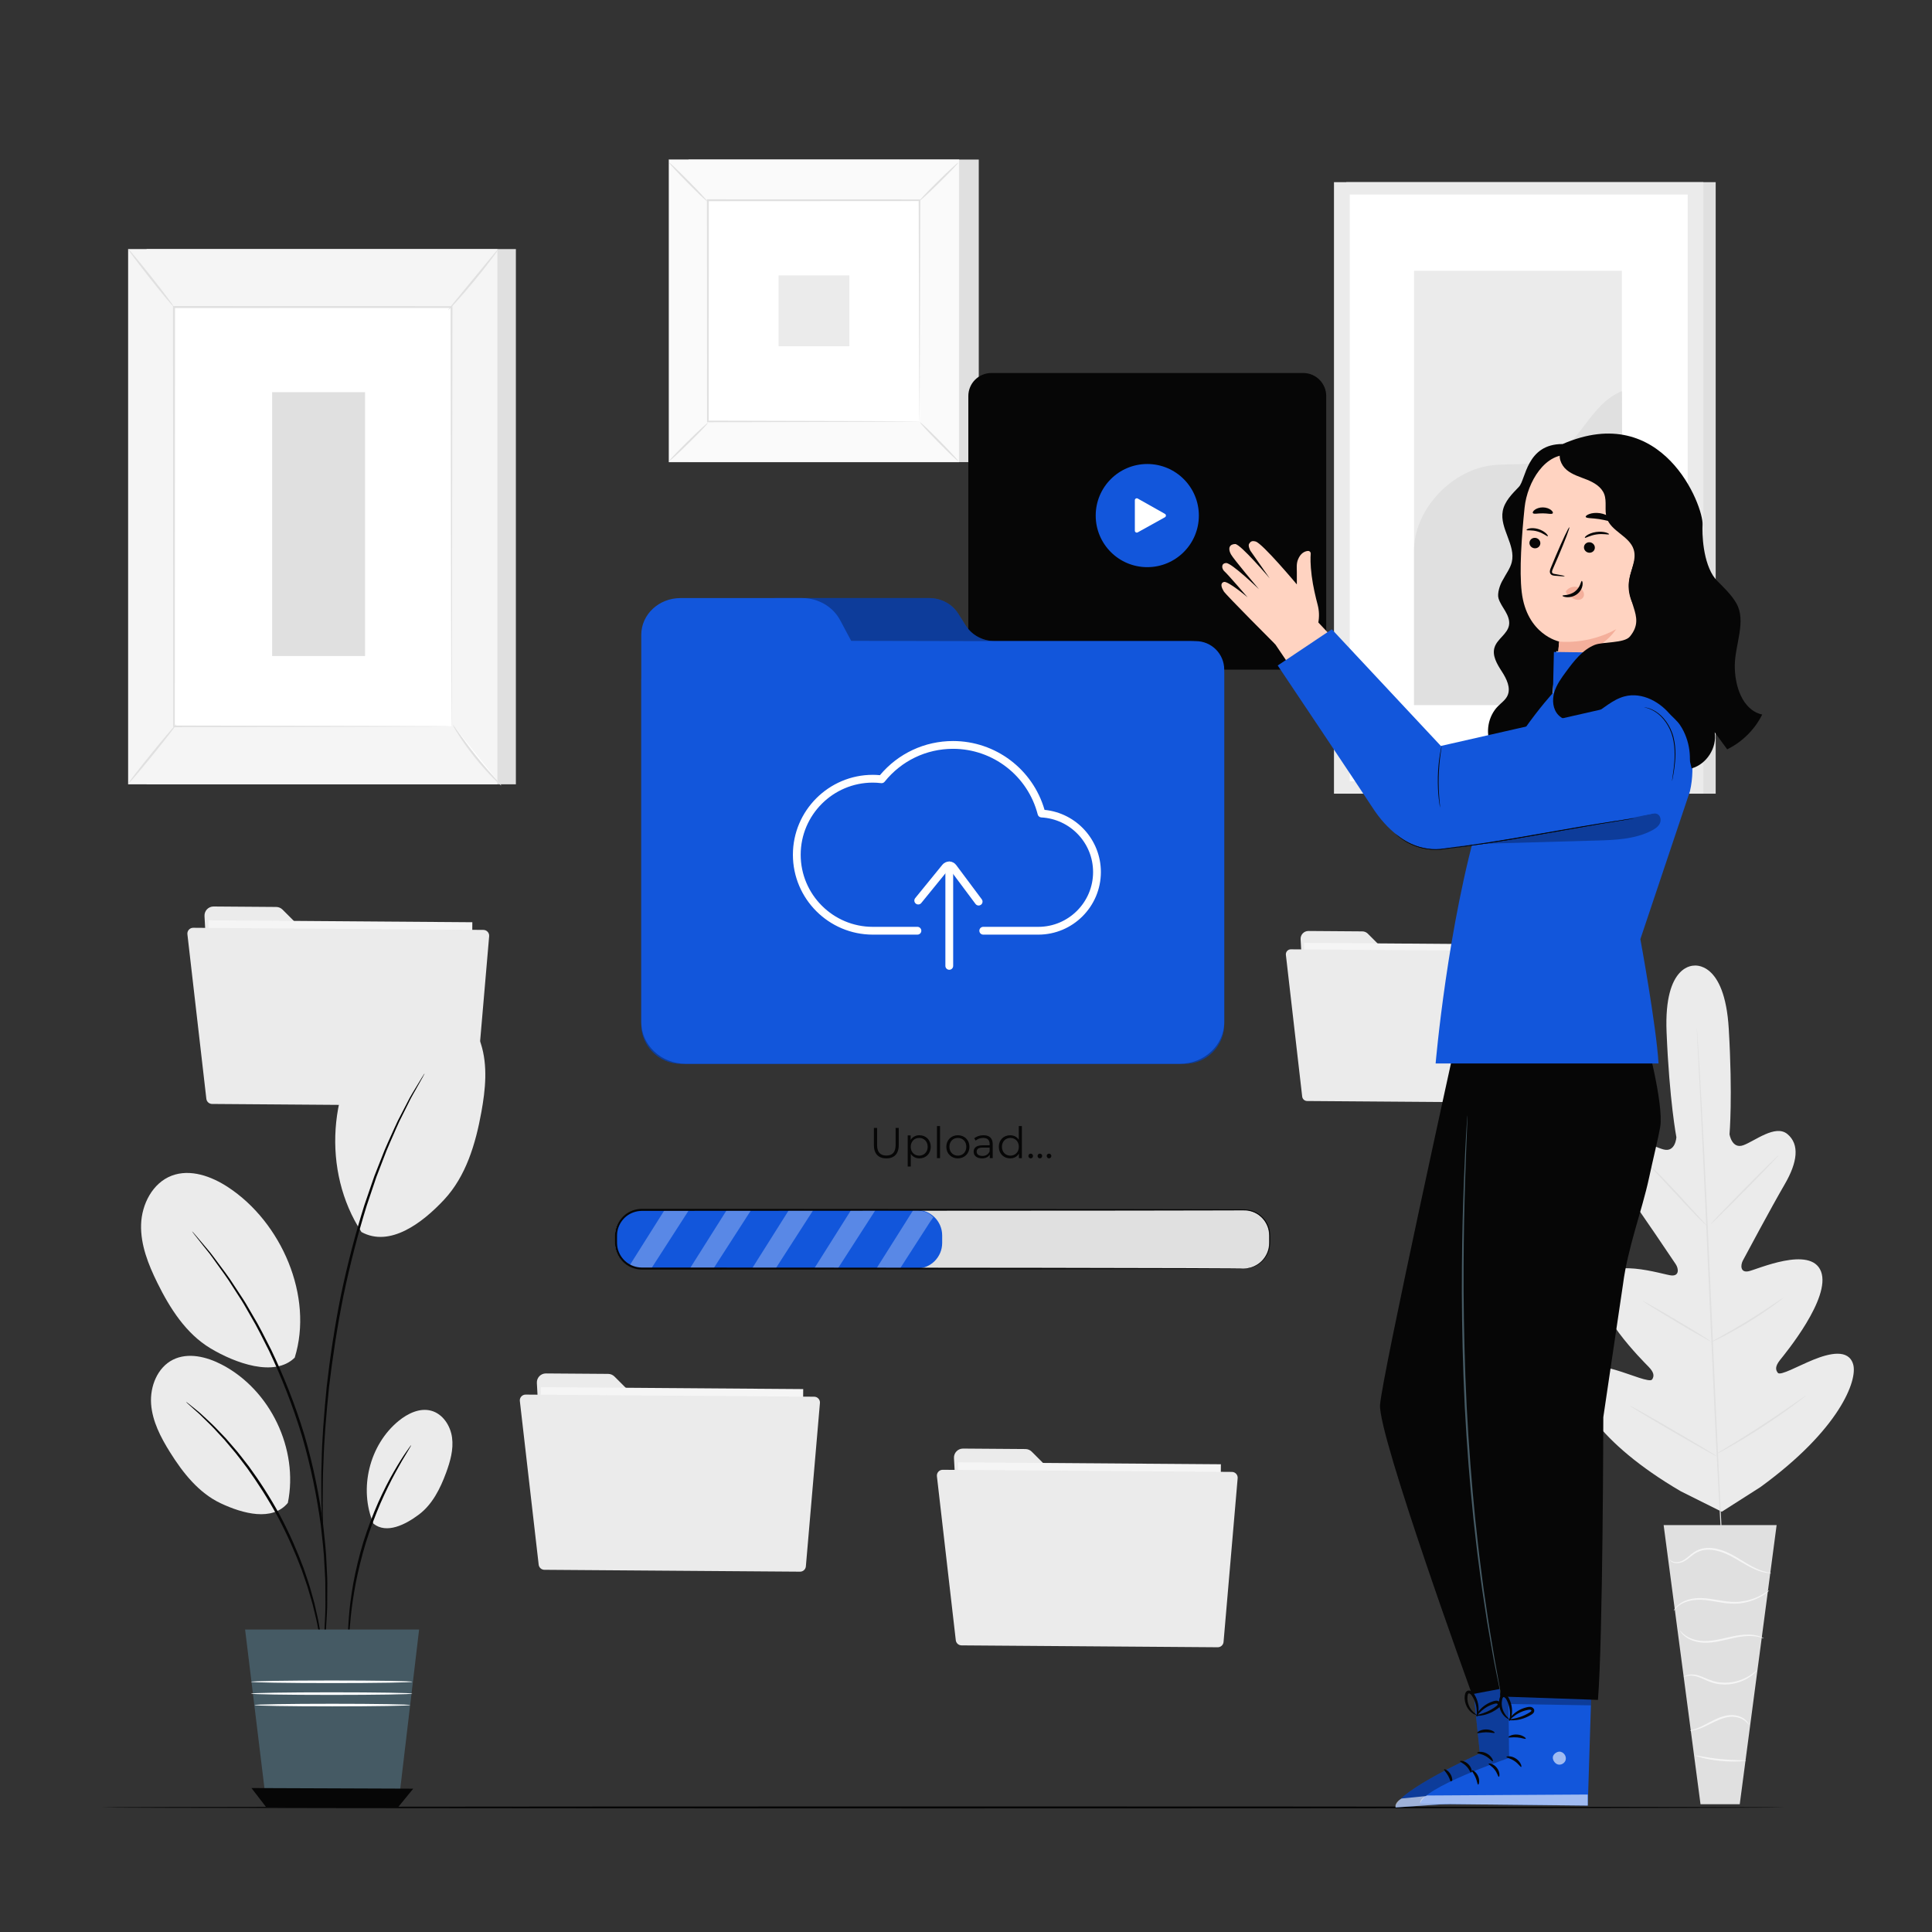 <svg width="220" height="220" viewBox="0 0 220 220" fill="none" xmlns="http://www.w3.org/2000/svg">
<rect x="0" y="0" width="220" height="220" fill="#333333" stroke="none"/>
<path d="M23.287 104.312L24.117 119.59C24.147 120.134 24.595 120.561 25.14 120.565L52.632 120.766C53.201 120.771 53.666 120.312 53.67 119.743L53.758 107.85C53.761 107.278 53.3 106.812 52.727 106.811L35.819 106.796C35.546 106.796 35.284 106.688 35.091 106.495L32.174 103.579C31.982 103.387 31.723 103.279 31.452 103.277L24.324 103.224C23.73 103.22 23.255 103.718 23.287 104.312Z" fill="#EBEBEB"/>
<path d="M53.785 105.016L23.746 104.796L23.615 122.746L53.654 122.965L53.785 105.016Z" fill="#F5F5F5"/>
<path d="M21.34 106.387L23.497 125.122C23.535 125.455 23.816 125.707 24.151 125.709L53.424 125.924C53.771 125.926 54.061 125.662 54.09 125.317L55.701 106.61C55.734 106.225 55.432 105.893 55.045 105.89L22.004 105.648C21.606 105.645 21.295 105.991 21.34 106.387Z" fill="#EBEBEB"/>
<path d="M148.103 106.95L148.818 120.105C148.843 120.573 149.229 120.941 149.698 120.945L173.37 121.118C173.861 121.121 174.261 120.727 174.265 120.236L174.34 109.996C174.343 109.503 173.945 109.102 173.452 109.102L158.893 109.089C158.658 109.088 158.433 108.995 158.266 108.829L155.754 106.318C155.589 106.153 155.366 106.06 155.133 106.058L148.996 106.013C148.484 106.009 148.075 106.438 148.103 106.95Z" fill="#EBEBEB"/>
<path d="M174.365 107.553L148.5 107.364L148.387 122.82L174.253 123.008L174.365 107.553Z" fill="#F5F5F5"/>
<path d="M146.426 108.736L148.282 124.868C148.315 125.155 148.557 125.372 148.846 125.374L174.052 125.559C174.35 125.561 174.6 125.334 174.626 125.037L176.013 108.929C176.042 108.597 175.781 108.311 175.448 108.309L146.998 108.1C146.654 108.097 146.387 108.396 146.426 108.736Z" fill="#EBEBEB"/>
<path d="M195.368 20.743H153.301V90.377H195.368V20.743Z" fill="#E0E0E0"/>
<path d="M193.97 20.743H151.902V90.377H193.97V20.743Z" fill="#EBEBEB"/>
<path d="M192.18 22.156H153.695V88.965H192.18V22.156Z" fill="white"/>
<path d="M184.684 30.837H161.02V80.284H184.684V30.837Z" fill="#EBEBEB"/>
<path d="M161.02 62.786C160.966 58.167 165.118 53.658 169.692 53.013C171.874 52.706 174.191 53.139 176.229 52.303C179.867 50.811 181.024 45.978 184.685 44.544L184.853 80.284H161.021V62.786H161.02Z" fill="#E0E0E0"/>
<path d="M192.938 109.957C192.938 109.957 189.454 109.706 189.775 117.522C190.095 125.339 190.893 129.502 190.893 129.502C190.893 129.502 190.79 131.235 189.448 130.895C188.106 130.555 185.581 128.868 184.334 130.129C183.041 131.437 183.501 133.442 185.216 135.804C186.932 138.167 190.5 143.48 190.821 143.962C191.137 144.435 191.263 145.321 190.312 145.236C189.36 145.151 182.938 142.974 182.087 146.083C181.237 149.192 187.098 154.988 187.726 155.634C188.354 156.28 188.388 156.688 188.134 157.078C187.878 157.469 185.789 156.534 183.937 155.99C182.085 155.446 179.842 155.139 179.502 156.974C179.161 158.809 181.743 164.179 191.409 169.823L196.06 172.145L200.461 169.337C209.515 162.755 211.546 157.154 211.024 155.362C210.502 153.57 208.301 154.1 206.513 154.826C204.725 155.553 202.739 156.692 202.446 156.329C202.154 155.966 202.147 155.557 202.707 154.851C203.268 154.146 208.52 147.793 207.362 144.784C206.205 141.776 200.033 144.584 199.095 144.764C198.156 144.944 198.194 144.049 198.46 143.547C198.731 143.036 201.75 137.392 203.221 134.87C204.691 132.348 204.948 130.307 203.53 129.135C202.163 128.005 199.82 129.936 198.518 130.409C197.217 130.881 196.942 129.168 196.942 129.168C196.942 129.168 197.319 124.946 196.856 117.137C196.393 109.327 192.868 109.958 192.868 109.958" fill="#EBEBEB"/>
<path d="M193.212 116.958C193.212 116.958 193.221 117.013 193.231 117.121C193.24 117.236 193.252 117.396 193.268 117.6C193.297 118.031 193.339 118.651 193.393 119.446C193.5 121.049 193.637 123.37 193.795 126.238C194.114 131.974 194.487 139.902 194.869 148.659C195.252 157.419 195.605 165.347 195.892 171.085C196.037 173.948 196.155 176.267 196.237 177.879C196.277 178.675 196.307 179.296 196.329 179.727C196.337 179.932 196.343 180.091 196.348 180.207C196.352 180.315 196.349 180.371 196.349 180.371C196.349 180.371 196.34 180.316 196.33 180.208C196.321 180.092 196.309 179.933 196.293 179.728C196.264 179.298 196.222 178.678 196.168 177.883C196.061 176.28 195.925 173.96 195.766 171.092C195.447 165.355 195.075 157.427 194.692 148.667C194.31 139.91 193.957 131.982 193.67 126.245C193.525 123.382 193.407 121.063 193.325 119.451C193.285 118.655 193.254 118.034 193.233 117.603C193.224 117.398 193.218 117.238 193.213 117.122C193.209 117.013 193.212 116.958 193.212 116.958Z" fill="#E0E0E0"/>
<path d="M187.77 132.63C187.779 132.622 187.881 132.708 188.06 132.871C188.239 133.034 188.49 133.277 188.798 133.58C189.411 134.188 190.237 135.05 191.13 136.018C192.003 136.974 192.793 137.838 193.404 138.507C193.675 138.801 193.906 139.051 194.096 139.257C194.26 139.434 194.347 139.536 194.338 139.545C194.33 139.554 194.227 139.469 194.047 139.307C193.869 139.143 193.617 138.9 193.313 138.594C192.705 137.98 191.891 137.107 190.998 136.139C190.118 135.19 189.322 134.332 188.707 133.668C188.434 133.375 188.201 133.125 188.01 132.92C187.848 132.742 187.761 132.639 187.77 132.63Z" fill="#E0E0E0"/>
<path d="M194.801 139.392C194.766 139.357 196.467 137.576 198.599 135.414C200.733 133.252 202.49 131.527 202.525 131.561C202.559 131.595 200.859 133.376 198.726 135.539C196.594 137.701 194.836 139.426 194.801 139.392Z" fill="#E0E0E0"/>
<path d="M194.781 152.868C194.776 152.857 194.891 152.784 195.106 152.661C195.354 152.522 195.658 152.352 196.015 152.151C196.783 151.72 197.841 151.121 198.984 150.417C200.13 149.717 201.145 149.047 201.876 148.558C202.217 148.33 202.507 148.137 202.744 147.979C202.95 147.843 203.068 147.773 203.075 147.783C203.082 147.793 202.978 147.882 202.785 148.035C202.591 148.187 202.306 148.403 201.948 148.661C201.234 149.178 200.226 149.867 199.077 150.569C197.93 151.275 196.859 151.858 196.075 152.262C195.682 152.462 195.362 152.62 195.137 152.723C194.913 152.827 194.787 152.879 194.781 152.868Z" fill="#E0E0E0"/>
<path d="M187.078 148.152C187.085 148.141 187.199 148.195 187.4 148.303C187.601 148.41 187.889 148.57 188.243 148.771C188.951 149.173 189.923 149.74 190.99 150.375C192.058 151.009 193.02 151.593 193.711 152.023C194.057 152.238 194.335 152.415 194.525 152.54C194.715 152.666 194.818 152.74 194.811 152.751C194.805 152.761 194.691 152.707 194.49 152.6C194.289 152.492 194.001 152.332 193.647 152.131C192.939 151.729 191.967 151.162 190.899 150.527C189.831 149.892 188.87 149.309 188.178 148.879C187.833 148.664 187.555 148.487 187.364 148.362C187.174 148.237 187.072 148.162 187.078 148.152Z" fill="#E0E0E0"/>
<path d="M185.547 160.047C185.553 160.036 185.698 160.107 185.956 160.245C186.243 160.403 186.606 160.603 187.039 160.842C187.949 161.353 189.2 162.069 190.576 162.87C191.952 163.671 193.193 164.405 194.087 164.943C194.509 165.202 194.862 165.418 195.141 165.589C195.388 165.745 195.521 165.836 195.515 165.847C195.509 165.858 195.363 165.787 195.106 165.649C194.819 165.491 194.456 165.291 194.023 165.052C193.113 164.541 191.862 163.825 190.486 163.024C189.11 162.223 187.869 161.49 186.975 160.951C186.553 160.693 186.2 160.476 185.921 160.305C185.675 160.149 185.541 160.057 185.547 160.047Z" fill="#E0E0E0"/>
<path d="M195.317 165.64C195.31 165.63 195.455 165.534 195.721 165.369C196.017 165.189 196.396 164.958 196.851 164.681C197.805 164.1 199.12 163.293 200.547 162.362C201.976 161.432 203.248 160.558 204.165 159.92C204.602 159.615 204.967 159.362 205.251 159.164C205.509 158.988 205.655 158.894 205.662 158.904C205.67 158.914 205.538 159.026 205.292 159.22C205.047 159.415 204.688 159.69 204.238 160.022C203.339 160.688 202.076 161.58 200.644 162.511C199.215 163.444 197.886 164.235 196.915 164.79C196.428 165.066 196.032 165.285 195.755 165.43C195.479 165.576 195.323 165.651 195.317 165.64Z" fill="#E0E0E0"/>
<path d="M202.307 173.667H189.441L193.641 205.453H198.108L202.307 173.667Z" fill="#E0E0E0"/>
<path d="M190.11 177.574C190.105 177.577 190.124 177.618 190.179 177.687C190.233 177.754 190.335 177.842 190.489 177.909C190.794 178.042 191.33 178.052 191.848 177.742C192.367 177.456 192.82 176.892 193.516 176.644C194.207 176.38 195.062 176.427 195.882 176.691C196.711 176.947 197.432 177.367 198.085 177.758C198.739 178.148 199.339 178.495 199.877 178.72C200.411 178.953 200.876 179.06 201.198 179.102C201.36 179.123 201.485 179.129 201.571 179.127C201.657 179.127 201.701 179.123 201.702 179.116C201.709 179.074 200.974 179.08 199.937 178.584C199.418 178.346 198.834 177.991 198.185 177.593C197.539 177.194 196.801 176.755 195.945 176.49C195.098 176.218 194.188 176.169 193.448 176.463C193.077 176.604 192.767 176.825 192.508 177.044C192.245 177.262 192.01 177.466 191.771 177.615C191.301 177.919 190.806 177.932 190.518 177.832C190.221 177.729 190.126 177.556 190.11 177.574Z" fill="#F5F5F5"/>
<path d="M190.579 183.428C190.597 183.438 190.681 183.297 190.883 183.087C191.087 182.883 191.423 182.616 191.91 182.435C192.393 182.25 193.013 182.14 193.699 182.166C194.388 182.19 195.139 182.341 195.938 182.471C196.735 182.605 197.525 182.665 198.23 182.566C198.935 182.475 199.548 182.272 200.034 182.051C200.521 181.829 200.882 181.586 201.118 181.406C201.356 181.226 201.469 181.105 201.462 181.097C201.438 181.062 200.941 181.507 199.974 181.915C199.492 182.114 198.892 182.297 198.207 182.374C197.522 182.459 196.763 182.396 195.971 182.264C195.179 182.135 194.416 181.986 193.705 181.973C192.993 181.957 192.351 182.086 191.854 182.298C191.353 182.504 191.014 182.804 190.822 183.032C190.729 183.151 190.662 183.246 190.627 183.317C190.59 183.386 190.573 183.424 190.579 183.428Z" fill="#F5F5F5"/>
<path d="M200.852 186.562C200.856 186.552 200.737 186.472 200.497 186.378C200.258 186.284 199.892 186.186 199.431 186.149C198.97 186.113 198.418 186.142 197.819 186.242C197.218 186.339 196.576 186.505 195.9 186.648C195.225 186.79 194.574 186.886 193.984 186.865C193.394 186.844 192.87 186.715 192.463 186.536C191.635 186.172 191.34 185.643 191.309 185.677C191.301 185.682 191.36 185.814 191.527 186.013C191.693 186.211 191.982 186.464 192.4 186.67C192.818 186.876 193.362 187.026 193.976 187.058C194.591 187.091 195.26 186.998 195.943 186.854C196.626 186.709 197.265 186.538 197.852 186.433C198.438 186.325 198.974 186.281 199.422 186.298C200.325 186.328 200.838 186.601 200.852 186.562Z" fill="#F5F5F5"/>
<path d="M191.715 190.97C191.721 191.004 192.174 190.684 192.964 190.844C193.351 190.914 193.784 191.111 194.271 191.331C194.756 191.558 195.34 191.751 195.967 191.799C197.231 191.921 198.356 191.512 199.045 191.086C199.398 190.876 199.644 190.651 199.811 190.497C199.968 190.33 200.048 190.234 200.038 190.224C200.01 190.194 199.672 190.574 198.971 190.957C198.282 191.339 197.197 191.707 195.986 191.59C194.768 191.521 193.833 190.794 192.989 190.698C192.577 190.637 192.233 190.696 192.018 190.782C191.801 190.867 191.709 190.963 191.715 190.97Z" fill="#F5F5F5"/>
<path d="M192.434 197.071C192.434 197.096 192.865 197.093 193.506 196.858C194.153 196.642 194.954 196.147 195.889 195.775C196.358 195.597 196.828 195.487 197.256 195.489C197.684 195.491 198.066 195.595 198.355 195.74C198.946 196.034 199.117 196.452 199.149 196.425C199.159 196.422 199.133 196.316 199.027 196.154C198.924 195.993 198.727 195.782 198.425 195.609C198.124 195.437 197.718 195.309 197.258 195.296C196.797 195.282 196.299 195.394 195.814 195.579C194.845 195.966 194.07 196.476 193.452 196.721C192.842 196.983 192.429 197.038 192.434 197.071Z" fill="#F5F5F5"/>
<path d="M193.063 199.91C193.056 199.936 193.364 200.047 193.877 200.174C194.39 200.302 195.109 200.438 195.913 200.517C196.717 200.596 197.45 200.602 197.978 200.577C198.506 200.553 198.83 200.504 198.828 200.477C198.825 200.413 197.525 200.469 195.934 200.308C194.343 200.156 193.078 199.849 193.063 199.91Z" fill="#F5F5F5"/>
<path d="M58.744 28.362H16.695V89.311H58.744V28.362Z" fill="#E0E0E0"/>
<path d="M56.639 28.362H14.59V89.311H56.639V28.362Z" fill="#F5F5F5"/>
<path d="M51.413 34.963H19.812V82.71H51.413V34.963Z" fill="white"/>
<path d="M51.414 82.71C51.414 82.71 51.41 82.629 51.408 82.476C51.407 82.319 51.404 82.093 51.402 81.799C51.399 81.199 51.395 80.32 51.389 79.18C51.382 76.891 51.373 73.557 51.361 69.345C51.348 60.925 51.33 49.003 51.309 34.964L51.414 35.068C41.76 35.071 31.061 35.074 19.817 35.077H19.813L19.928 34.963C19.919 52.975 19.911 69.582 19.904 82.709L19.813 82.618C29.437 82.638 37.325 82.655 42.814 82.666C45.56 82.676 47.704 82.684 49.169 82.689C49.896 82.694 50.454 82.697 50.837 82.7C51.215 82.703 51.414 82.71 51.414 82.71C51.414 82.71 51.228 82.716 50.856 82.719C50.478 82.722 49.926 82.725 49.206 82.729C47.746 82.735 45.608 82.743 42.871 82.753C37.369 82.764 29.461 82.781 19.814 82.801H19.723V82.709C19.716 69.582 19.708 52.975 19.699 34.963V34.849H19.814H19.818C31.062 34.852 41.76 34.855 51.414 34.858H51.52V34.963C51.498 49.031 51.48 60.977 51.468 69.413C51.456 73.615 51.447 76.942 51.44 79.224C51.435 80.356 51.43 81.227 51.427 81.822C51.425 82.112 51.422 82.333 51.421 82.487C51.418 82.637 51.414 82.71 51.414 82.71Z" fill="#E0E0E0"/>
<path d="M56.755 28.362C56.779 28.381 56.494 28.798 56.005 29.451C55.517 30.104 54.824 30.993 54.032 31.954C53.241 32.915 52.502 33.765 51.954 34.37C51.407 34.974 51.052 35.334 51.029 35.314C51.005 35.293 51.316 34.896 51.831 34.264C52.395 33.58 53.089 32.739 53.856 31.808C54.622 30.877 55.315 30.035 55.878 29.351C56.399 28.724 56.73 28.343 56.755 28.362Z" fill="#E0E0E0"/>
<path d="M51.574 82.556C53.144 85.052 54.996 87.369 57.086 89.449Z" fill="white"/>
<path d="M57.088 89.449C57.067 89.47 56.692 89.145 56.127 88.575C55.562 88.006 54.813 87.186 54.048 86.23C53.283 85.273 52.648 84.362 52.218 83.686C51.786 83.009 51.551 82.572 51.576 82.556C51.605 82.538 51.888 82.945 52.351 83.595C52.815 84.246 53.466 85.135 54.227 86.087C54.987 87.038 55.712 87.869 56.245 88.464C56.777 89.06 57.112 89.425 57.088 89.449Z" fill="#E0E0E0"/>
<path d="M14.582 89.263C16.418 86.998 18.254 84.732 20.09 82.467Z" fill="white"/>
<path d="M20.091 82.467C20.14 82.507 18.947 84.06 17.426 85.936C15.905 87.814 14.632 89.302 14.584 89.263C14.535 89.223 15.727 87.67 17.249 85.793C18.769 83.916 20.042 82.427 20.091 82.467Z" fill="#E0E0E0"/>
<path d="M14.591 28.362C14.641 28.323 15.838 29.754 17.265 31.558C18.692 33.362 19.808 34.856 19.759 34.896C19.709 34.935 18.512 33.504 17.085 31.7C15.658 29.896 14.542 28.401 14.591 28.362Z" fill="#E0E0E0"/>
<path d="M41.569 44.658H30.988V74.701H41.569V44.658Z" fill="#E0E0E0"/>
<path d="M111.453 18.169H78.402V52.621H111.453V18.169Z" fill="#E0E0E0"/>
<path d="M109.214 18.169H76.164V52.621H109.214V18.169Z" fill="#FAFAFA"/>
<path d="M109.223 52.632H76.152V18.159H109.223V52.632ZM76.173 52.611H109.203V18.179H76.173V52.611Z" fill="#E0E0E0"/>
<path d="M104.77 22.801H80.606V47.99H104.77V22.801Z" fill="white"/>
<path d="M80.606 48.157C80.625 48.18 80.395 48.443 80.01 48.851C79.624 49.258 79.082 49.809 78.474 50.408C77.865 51.007 77.307 51.541 76.895 51.919C76.483 52.297 76.217 52.522 76.197 52.501C76.176 52.479 76.404 52.217 76.79 51.81C77.176 51.403 77.719 50.851 78.329 50.25C78.939 49.649 79.499 49.115 79.911 48.736C80.323 48.358 80.587 48.135 80.606 48.157Z" fill="#E0E0E0"/>
<path d="M104.771 48.096C104.794 48.077 105.057 48.306 105.465 48.692C105.872 49.078 106.423 49.62 107.022 50.228C107.621 50.836 108.154 51.395 108.533 51.807C108.911 52.219 109.135 52.484 109.114 52.505C109.093 52.526 108.831 52.298 108.424 51.912C108.017 51.526 107.464 50.982 106.864 50.372C106.264 49.763 105.729 49.203 105.35 48.791C104.971 48.379 104.749 48.115 104.771 48.096Z" fill="#E0E0E0"/>
<path d="M104.704 22.868C104.685 22.846 104.915 22.582 105.3 22.175C105.686 21.767 106.228 21.216 106.836 20.617C107.445 20.018 108.003 19.485 108.415 19.106C108.827 18.727 109.093 18.503 109.113 18.524C109.134 18.545 108.906 18.807 108.52 19.215C108.134 19.622 107.591 20.174 106.981 20.775C106.371 21.375 105.811 21.91 105.399 22.288C104.988 22.668 104.723 22.89 104.704 22.868Z" fill="#E0E0E0"/>
<path d="M80.54 22.93C80.517 22.949 80.254 22.719 79.847 22.333C79.439 21.948 78.888 21.405 78.289 20.797C77.691 20.189 77.157 19.631 76.778 19.219C76.4 18.806 76.176 18.541 76.197 18.52C76.218 18.499 76.48 18.728 76.887 19.113C77.294 19.499 77.847 20.043 78.447 20.653C79.048 21.263 79.582 21.823 79.961 22.235C80.34 22.647 80.562 22.911 80.54 22.93Z" fill="#E0E0E0"/>
<path d="M104.705 47.99C104.704 47.988 104.702 47.947 104.7 47.868C104.699 47.782 104.697 47.666 104.695 47.516C104.692 47.2 104.689 46.746 104.684 46.157C104.678 44.963 104.67 43.227 104.66 41.023C104.648 36.611 104.632 30.326 104.612 22.801L104.705 22.894C97.671 22.898 89.41 22.903 80.61 22.908H80.607L80.714 22.801C80.709 32.046 80.704 40.696 80.699 47.99L80.607 47.898C87.829 47.918 93.841 47.934 98.056 47.945C100.162 47.955 101.819 47.964 102.957 47.969C103.519 47.974 103.952 47.977 104.254 47.979C104.396 47.982 104.507 47.983 104.589 47.985C104.664 47.987 104.704 47.988 104.705 47.99C104.707 47.992 104.671 47.993 104.599 47.995C104.519 47.996 104.412 47.998 104.274 48.001C103.976 48.003 103.549 48.007 102.995 48.011C101.861 48.017 100.212 48.025 98.114 48.035C93.885 48.047 87.852 48.063 80.607 48.082L80.515 48.083V47.99C80.511 40.696 80.506 32.047 80.5 22.801V22.694H80.607H80.609C89.409 22.699 97.671 22.704 104.705 22.708H104.798V22.801C104.778 30.351 104.762 36.657 104.751 41.083C104.74 43.278 104.732 45.007 104.726 46.196C104.721 46.778 104.718 47.226 104.715 47.538C104.713 47.683 104.711 47.795 104.71 47.879C104.709 47.954 104.707 47.992 104.705 47.99Z" fill="#E0E0E0"/>
<path d="M96.72 31.364H88.656V39.427H96.72V31.364Z" fill="#EBEBEB"/>
<path d="M61.134 157.477L61.96 172.67C61.99 173.211 62.435 173.636 62.977 173.64L90.317 173.841C90.883 173.845 91.346 173.389 91.35 172.823L91.436 160.996C91.44 160.427 90.98 159.963 90.412 159.963L73.597 159.948C73.325 159.947 73.065 159.839 72.873 159.648L69.971 156.748C69.781 156.557 69.523 156.449 69.254 156.447L62.165 156.396C61.575 156.391 61.102 156.887 61.134 157.477Z" fill="#EBEBEB"/>
<path d="M91.462 158.177L61.59 157.959L61.459 175.809L91.332 176.027L91.462 158.177Z" fill="#F5F5F5"/>
<path d="M59.196 159.54L61.34 178.171C61.379 178.503 61.658 178.753 61.991 178.756L91.102 178.969C91.447 178.972 91.735 178.709 91.765 178.366L93.367 159.762C93.4 159.379 93.099 159.049 92.714 159.046L59.856 158.805C59.46 158.803 59.151 159.147 59.196 159.54Z" fill="#EBEBEB"/>
<path d="M108.63 166.036L109.458 181.263C109.488 181.805 109.934 182.231 110.477 182.235L137.876 182.436C138.444 182.44 138.908 181.983 138.912 181.415L138.998 169.563C139.003 168.993 138.542 168.528 137.971 168.527L121.12 168.512C120.848 168.512 120.587 168.404 120.394 168.211L117.487 165.305C117.296 165.114 117.038 165.006 116.767 165.004L109.664 164.952C109.072 164.948 108.598 165.444 108.63 166.036Z" fill="#EBEBEB"/>
<path d="M139.024 166.737L109.086 166.518L108.955 184.408L138.893 184.626L139.024 166.737Z" fill="#F5F5F5"/>
<path d="M106.688 168.104L108.837 186.776C108.875 187.108 109.155 187.359 109.489 187.362L138.665 187.576C139.01 187.578 139.298 187.315 139.328 186.971L140.934 168.327C140.967 167.943 140.665 167.612 140.28 167.609L107.35 167.368C106.952 167.365 106.643 167.71 106.688 168.104Z" fill="#EBEBEB"/>
<path d="M41.162 140.295C36.651 133.396 37.309 123.539 42.696 117.3C44.368 115.363 46.706 113.68 49.255 113.898C51.865 114.122 53.968 116.36 54.762 118.857C55.556 121.353 55.281 124.058 54.814 126.636C54.161 130.245 53.067 133.939 50.563 136.619C48.06 139.3 44.381 142.054 41.162 140.295Z" fill="#EBEBEB"/>
<path d="M42.526 173.505C40.827 169.541 42.059 164.522 45.4 161.796C46.437 160.95 47.794 160.294 49.087 160.638C50.412 160.989 51.292 162.333 51.475 163.691C51.659 165.05 51.271 166.418 50.797 167.704C50.134 169.505 49.236 171.308 47.703 172.462C46.17 173.616 44.025 174.702 42.526 173.505Z" fill="#EBEBEB"/>
<path d="M32.778 171.136C34.018 165.019 30.794 158.27 25.257 155.39C23.539 154.496 21.423 153.966 19.691 154.834C17.918 155.722 17.066 157.886 17.206 159.865C17.347 161.843 18.298 163.668 19.349 165.351C20.819 167.707 22.623 169.998 25.135 171.183C27.647 172.367 31.006 173.275 32.778 171.136Z" fill="#EBEBEB"/>
<path d="M33.561 154.596C35.721 147.626 32.059 139.176 25.956 135.177C24.061 133.936 21.663 133.073 19.547 133.879C17.38 134.704 16.135 137.121 16.066 139.439C15.998 141.757 16.89 143.992 17.915 146.072C19.349 148.985 21.179 151.861 23.962 153.533C26.745 155.205 31.25 156.876 33.561 154.596Z" fill="#EBEBEB"/>
<path d="M36.767 188.661C36.757 188.662 36.733 188.545 36.697 188.323C36.659 188.069 36.611 187.747 36.552 187.351C36.522 187.137 36.49 186.902 36.455 186.649C36.405 186.391 36.352 186.115 36.295 185.82C36.181 185.225 36.064 184.546 35.869 183.809C35.779 183.438 35.686 183.05 35.588 182.647C35.471 182.247 35.349 181.832 35.223 181.403C34.991 180.538 34.647 179.644 34.326 178.69C33.612 176.808 32.724 174.778 31.636 172.725C30.526 170.682 29.324 168.82 28.15 167.184C27.534 166.389 26.978 165.608 26.386 164.936C26.097 164.594 25.819 164.263 25.551 163.945C25.269 163.641 24.998 163.348 24.738 163.068C24.232 162.498 23.731 162.025 23.298 161.602C23.083 161.391 22.882 161.194 22.695 161.011C22.503 160.841 22.326 160.685 22.164 160.541C21.866 160.272 21.624 160.055 21.434 159.883C21.269 159.73 21.185 159.646 21.192 159.638C21.198 159.63 21.294 159.699 21.472 159.837C21.672 159.998 21.926 160.203 22.239 160.454C22.407 160.593 22.59 160.743 22.789 160.906C22.982 161.085 23.189 161.277 23.411 161.482C23.856 161.895 24.37 162.361 24.889 162.924C25.154 163.201 25.432 163.491 25.72 163.792C25.994 164.109 26.279 164.438 26.573 164.778C27.177 165.447 27.743 166.226 28.369 167.022C29.563 168.659 30.779 170.529 31.896 172.585C32.991 174.651 33.877 176.698 34.581 178.597C34.898 179.558 35.235 180.461 35.459 181.334C35.58 181.767 35.696 182.186 35.809 182.589C35.901 182.996 35.989 183.387 36.073 183.762C36.256 184.506 36.359 185.191 36.458 185.791C36.506 186.089 36.552 186.368 36.594 186.627C36.62 186.883 36.644 187.119 36.667 187.336C36.703 187.736 36.733 188.061 36.757 188.317C36.773 188.542 36.777 188.66 36.767 188.661Z" fill="#060606"/>
<path d="M36.609 189.913C36.604 189.912 36.604 189.865 36.609 189.774C36.617 189.665 36.627 189.533 36.639 189.37C36.674 188.992 36.722 188.475 36.782 187.822C36.816 187.484 36.852 187.111 36.893 186.704C36.923 186.295 36.934 185.848 36.959 185.37C36.995 184.412 37.087 183.324 37.053 182.117C37.05 181.514 37.047 180.882 37.044 180.225C37.037 179.567 36.975 178.884 36.942 178.176C36.894 176.758 36.702 175.255 36.531 173.671C36.098 170.514 35.422 167.069 34.393 163.536C33.33 160.012 32.018 156.755 30.66 153.872C29.939 152.451 29.282 151.085 28.548 149.87C28.19 149.259 27.87 148.652 27.517 148.097C27.161 147.544 26.819 147.013 26.493 146.505C25.863 145.475 25.193 144.613 24.641 143.829C24.36 143.442 24.107 143.074 23.858 142.747C23.602 142.429 23.368 142.136 23.156 141.871C22.75 141.356 22.428 140.949 22.193 140.651C22.094 140.521 22.014 140.415 21.948 140.328C21.893 140.254 21.868 140.215 21.871 140.212C21.875 140.208 21.909 140.241 21.97 140.308C22.042 140.39 22.13 140.49 22.238 140.612C22.484 140.902 22.82 141.298 23.246 141.799C23.465 142.06 23.706 142.347 23.969 142.661C24.225 142.983 24.485 143.347 24.774 143.731C25.34 144.507 26.024 145.364 26.667 146.39C27 146.896 27.349 147.425 27.711 147.977C28.071 148.531 28.397 149.137 28.761 149.748C29.506 150.962 30.175 152.329 30.905 153.754C32.283 156.642 33.608 159.912 34.677 163.452C35.711 167.001 36.382 170.464 36.801 173.636C36.966 175.228 37.15 176.739 37.187 178.163C37.215 178.874 37.272 179.56 37.272 180.22C37.269 180.88 37.266 181.514 37.263 182.119C37.283 183.33 37.176 184.422 37.125 185.381C37.092 185.86 37.072 186.307 37.033 186.717C36.984 187.123 36.938 187.496 36.897 187.834C36.813 188.486 36.747 189.001 36.699 189.379C36.675 189.54 36.656 189.672 36.64 189.779C36.624 189.868 36.614 189.914 36.609 189.913Z" fill="#060606"/>
<path d="M48.352 122.23C48.356 122.232 48.336 122.276 48.294 122.359C48.242 122.456 48.178 122.575 48.099 122.721C47.912 123.056 47.654 123.516 47.329 124.097C47.163 124.397 46.964 124.721 46.773 125.091C46.587 125.466 46.385 125.871 46.169 126.305C45.951 126.741 45.719 127.206 45.474 127.698C45.239 128.196 45.015 128.735 44.766 129.294C44.525 129.856 44.253 130.437 44.004 131.056C43.763 131.68 43.513 132.328 43.255 132.999C43.126 133.335 42.994 133.677 42.861 134.023C42.742 134.376 42.621 134.734 42.498 135.097C42.253 135.823 42.001 136.571 41.743 137.337C40.787 140.428 39.881 143.871 39.115 147.527C38.375 151.19 37.855 154.713 37.471 157.928C37.142 161.148 36.899 164.056 36.833 166.504C36.771 167.727 36.758 168.835 36.754 169.808C36.738 170.781 36.735 171.619 36.758 172.303C36.767 172.97 36.774 173.496 36.78 173.881C36.779 174.047 36.778 174.182 36.778 174.292C36.776 174.385 36.772 174.433 36.767 174.433C36.762 174.433 36.756 174.385 36.748 174.293C36.74 174.184 36.732 174.049 36.72 173.884C36.701 173.499 36.675 172.973 36.643 172.306C36.602 171.621 36.589 170.782 36.589 169.808C36.577 168.833 36.575 167.723 36.624 166.497C36.664 164.043 36.886 161.127 37.201 157.898C37.571 154.674 38.084 151.141 38.827 147.468C39.593 143.802 40.51 140.351 41.484 137.254C41.747 136.486 42.003 135.738 42.253 135.01C42.378 134.647 42.502 134.289 42.624 133.936C42.76 133.589 42.894 133.248 43.026 132.911C43.291 132.24 43.547 131.592 43.793 130.969C44.049 130.35 44.327 129.769 44.575 129.208C44.831 128.651 45.061 128.113 45.304 127.617C45.558 127.126 45.797 126.663 46.022 126.23C46.246 125.798 46.455 125.396 46.648 125.024C46.848 124.657 47.054 124.335 47.228 124.04C47.574 123.47 47.848 123.019 48.048 122.689C48.136 122.549 48.209 122.435 48.267 122.342C48.319 122.265 48.348 122.227 48.352 122.23Z" fill="#060606"/>
<path d="M46.819 164.566C46.836 164.577 46.665 164.877 46.34 165.408C46.01 165.935 45.557 166.714 45.026 167.69C44.491 168.663 43.908 169.852 43.317 171.196C42.741 172.546 42.165 174.055 41.659 175.672C41.164 177.293 40.789 178.864 40.503 180.305C40.233 181.748 40.044 183.058 39.936 184.164C39.824 185.269 39.759 186.168 39.734 186.789C39.703 187.41 39.675 187.755 39.655 187.755C39.635 187.755 39.623 187.41 39.619 186.786C39.609 186.162 39.642 185.258 39.728 184.144C39.809 183.03 39.978 181.709 40.236 180.254C40.509 178.802 40.879 177.217 41.377 175.585C41.886 173.956 42.474 172.439 43.069 171.087C43.677 169.74 44.282 168.553 44.844 167.588C45.401 166.621 45.883 165.855 46.244 165.345C46.598 164.832 46.802 164.554 46.819 164.566Z" fill="#060606"/>
<path d="M27.91 185.555H47.725L45.328 205.793H30.378L27.91 185.555Z" fill="#455A64"/>
<path d="M28.633 203.608L30.316 205.793H45.327L47.058 203.678L28.633 203.608Z" fill="#060606"/>
<path d="M46.953 191.507C46.953 191.589 42.842 191.655 37.77 191.655C32.697 191.655 28.586 191.589 28.586 191.507C28.586 191.426 32.697 191.359 37.77 191.359C42.842 191.359 46.953 191.425 46.953 191.507Z" fill="white"/>
<path d="M46.953 192.855C46.953 192.936 42.842 193.003 37.77 193.003C32.697 193.003 28.586 192.937 28.586 192.855C28.586 192.773 32.697 192.707 37.77 192.707C42.842 192.707 46.953 192.773 46.953 192.855Z" fill="white"/>
<path d="M46.705 194.159C46.705 194.24 42.737 194.307 37.843 194.307C32.947 194.307 28.98 194.241 28.98 194.159C28.98 194.077 32.947 194.011 37.843 194.011C42.737 194.011 46.705 194.077 46.705 194.159Z" fill="white"/>
<path d="M203.201 205.816C203.201 205.879 160.288 205.93 107.363 205.93C54.42 205.93 11.516 205.878 11.516 205.816C11.516 205.752 54.42 205.701 107.363 205.701C160.288 205.701 203.201 205.752 203.201 205.816Z" fill="#060606"/>
<path d="M195.336 65.935C193.857 64.062 193.823 60.644 193.873 59.745C193.988 57.671 189.369 45.574 177.92 50.571L177.918 50.563C173.815 50.563 173.748 54.612 172.968 55.427C172.188 56.241 171.322 57.089 171.118 58.198C170.756 60.164 172.622 62.073 172.148 64.015C171.97 64.743 171.483 65.36 171.139 66.026L171.138 66.024C170.771 66.622 170.48 67.589 170.637 68.127C170.794 68.665 171.137 69.124 171.419 69.609C171.701 70.093 171.932 70.649 171.833 71.2C171.653 72.198 170.497 72.749 170.188 73.715C169.885 74.661 170.481 75.635 171.02 76.469C171.559 77.304 172.081 78.351 171.646 79.244C171.414 79.719 170.957 80.034 170.584 80.409C169.455 81.546 169.118 83.397 169.774 84.859C171.97 84.426 174.166 83.994 176.363 83.561C176.651 80.422 176.938 77.283 177.226 74.144C179.152 74.622 181.261 73.391 182.173 73.159L183.295 72.553C185.749 72.984 188.399 72.83 190.552 71.576C192.705 70.322 195.895 71.925 195.477 69.468C195.275 68.276 196.086 66.884 195.336 65.935Z" fill="#060606"/>
<path d="M187.825 54.488L178.866 51.835C175.979 51.412 173.908 54.903 173.607 57.805C173.273 61.029 172.993 64.978 173.279 67.406C173.853 72.286 177.545 73.053 177.545 73.053C177.546 73.047 176.899 79.966 176.838 81.696L187.887 76.041L189.282 56.279C189.335 55.395 188.702 54.617 187.825 54.488Z" fill="#FFD3C1"/>
<path d="M174.162 61.782C174.137 62.11 174.394 62.401 174.736 62.434C175.078 62.466 175.375 62.227 175.4 61.899C175.425 61.571 175.168 61.279 174.827 61.246C174.484 61.214 174.186 61.454 174.162 61.782Z" fill="#060606"/>
<path d="M173.83 60.358C173.89 60.439 174.422 60.324 175.081 60.519C175.741 60.709 176.16 61.101 176.247 61.063C176.289 61.047 176.239 60.918 176.058 60.743C175.881 60.57 175.555 60.356 175.144 60.235C174.733 60.115 174.358 60.124 174.129 60.18C173.896 60.234 173.799 60.321 173.83 60.358Z" fill="#060606"/>
<path d="M180.369 62.286C180.344 62.615 180.601 62.906 180.943 62.938C181.285 62.97 181.582 62.731 181.607 62.403C181.632 62.075 181.374 61.783 181.033 61.751C180.691 61.719 180.394 61.959 180.369 62.286Z" fill="#060606"/>
<path d="M180.48 61.239C180.577 61.285 181.059 60.961 181.808 60.855C182.554 60.744 183.15 60.912 183.22 60.842C183.255 60.81 183.149 60.718 182.888 60.64C182.632 60.563 182.21 60.512 181.744 60.579C181.278 60.647 180.906 60.813 180.701 60.957C180.492 61.103 180.433 61.219 180.48 61.239Z" fill="#060606"/>
<path d="M178.171 65.607C178.176 65.569 177.763 65.481 177.092 65.368C176.921 65.343 176.761 65.302 176.737 65.185C176.702 65.059 176.781 64.878 176.872 64.683C177.049 64.276 177.235 63.849 177.43 63.402C178.206 61.578 178.776 60.075 178.702 60.044C178.628 60.014 177.939 61.467 177.162 63.292C176.975 63.742 176.796 64.171 176.625 64.581C176.552 64.773 176.432 64.989 176.509 65.248C176.55 65.378 176.672 65.475 176.78 65.51C176.888 65.547 176.984 65.553 177.069 65.561C177.746 65.625 178.167 65.645 178.171 65.607Z" fill="#060606"/>
<path d="M177.544 73.053C177.544 73.053 180.731 73.462 184.042 71.649C183.987 71.659 182.054 75.025 177.426 74.34L177.544 73.053Z" fill="#F4AF9B"/>
<path d="M178.389 67.231C178.642 66.923 179.071 66.765 179.488 66.827C179.777 66.87 180.065 67.022 180.232 67.265C180.399 67.508 180.422 67.846 180.252 68.065C180.061 68.312 179.682 68.355 179.366 68.251C179.05 68.148 178.784 67.926 178.532 67.706C178.462 67.646 178.39 67.582 178.349 67.501C178.307 67.419 178.301 67.315 178.36 67.252" fill="#F4AF9B"/>
<path d="M180.123 66.15C180.014 66.139 179.983 66.865 179.341 67.356C178.7 67.848 177.929 67.735 177.919 67.837C177.907 67.882 178.085 67.984 178.412 68.006C178.732 68.031 179.204 67.946 179.598 67.646C179.99 67.345 180.17 66.93 180.207 66.633C180.247 66.331 180.173 66.147 180.123 66.15Z" fill="#060606"/>
<path d="M180.569 58.857C180.628 59.041 181.299 58.982 182.08 59.109C182.865 59.219 183.489 59.475 183.599 59.315C183.649 59.239 183.546 59.064 183.297 58.877C183.05 58.691 182.652 58.508 182.183 58.436C181.713 58.365 181.279 58.423 180.988 58.528C180.695 58.633 180.544 58.769 180.569 58.857Z" fill="#060606"/>
<path d="M174.55 58.425C174.662 58.581 175.129 58.442 175.684 58.457C176.239 58.453 176.704 58.601 176.818 58.446C176.869 58.371 176.801 58.216 176.602 58.063C176.406 57.912 176.072 57.781 175.691 57.777C175.309 57.774 174.973 57.898 174.774 58.047C174.572 58.194 174.501 58.349 174.55 58.425Z" fill="#060606"/>
<path d="M177.812 51.201C181.414 51.772 184.947 52.774 188.312 54.179C189.092 54.505 189.91 54.892 190.351 55.613C190.818 56.377 190.758 57.338 190.682 58.229C190.313 62.576 189.944 66.923 189.575 71.27L189.108 71.246C187.763 71.464 187.67 70.781 186.709 69.816C185.748 68.852 185.287 67.413 185.51 66.07C185.706 64.885 186.394 63.697 186.024 62.554C185.535 61.043 183.463 60.505 182.965 58.996C182.676 58.119 183.003 57.119 182.671 56.258C182.358 55.448 181.537 54.957 180.733 54.631C179.928 54.305 179.061 54.068 178.397 53.509C177.731 52.951 177.342 51.93 177.812 51.201Z" fill="#060606"/>
<path d="M148.399 76.258H112.885C111.438 76.258 110.266 75.085 110.266 73.639V45.094C110.266 43.648 111.438 42.475 112.885 42.475H148.399C149.845 42.475 151.018 43.648 151.018 45.094V73.639C151.018 75.085 149.845 76.258 148.399 76.258Z" fill="#060606"/>
<path d="M130.643 64.583C133.886 64.583 136.516 61.954 136.516 58.71C136.516 55.466 133.886 52.837 130.643 52.837C127.399 52.837 124.77 55.466 124.77 58.71C124.77 61.954 127.399 64.583 130.643 64.583Z" fill="#1256DB"/>
<path d="M129.227 60.428V56.963C129.227 56.794 129.408 56.688 129.556 56.77L132.653 58.516C132.803 58.601 132.802 58.818 132.652 58.901L129.554 60.621C129.407 60.702 129.227 60.596 129.227 60.428Z" fill="white"/>
<path d="M167.5 189.878L168.516 199.668C168.516 199.668 158.907 203.989 158.918 205.816L177.971 204.528L177.014 189.208L167.5 189.878Z" fill="#1256DB"/>
<g opacity="0.3">
<path d="M167.5 189.878L168.516 199.668C168.516 199.668 158.907 203.989 158.918 205.816L177.971 204.528L177.014 189.208L167.5 189.878Z" fill="black"/>
</g>
<g opacity="0.6">
<path d="M174.352 198.444C174.728 198.52 175.01 198.917 174.95 199.295C174.89 199.674 174.488 199.965 174.111 199.896C173.735 199.826 173.381 199.36 173.483 198.99C173.585 198.621 174.075 198.305 174.425 198.463" fill="white"/>
</g>
<g opacity="0.6">
<path d="M177.97 204.528L177.813 202.987L159.604 204.798C159.604 204.798 158.781 205.225 158.918 205.816L177.97 204.528Z" fill="white"/>
</g>
<path d="M168.2 199.591C168.209 199.684 168.678 199.695 169.155 199.963C169.64 200.219 169.903 200.606 169.986 200.563C170.071 200.54 169.895 199.993 169.31 199.678C168.729 199.358 168.174 199.507 168.2 199.591Z" fill="#060606"/>
<path d="M166.258 200.553C166.243 200.645 166.657 200.776 166.999 201.148C167.352 201.51 167.461 201.93 167.554 201.92C167.642 201.929 167.669 201.38 167.235 200.925C166.804 200.466 166.255 200.465 166.258 200.553Z" fill="#060606"/>
<path d="M165.284 203.022C165.37 203.036 165.468 202.562 165.195 202.069C164.925 201.574 164.473 201.403 164.439 201.483C164.391 201.563 164.692 201.817 164.91 202.225C165.138 202.628 165.191 203.019 165.284 203.022Z" fill="#060606"/>
<path d="M168.215 197.335C168.26 197.417 168.678 197.26 169.206 197.26C169.735 197.249 170.155 197.398 170.199 197.315C170.248 197.244 169.825 196.926 169.203 196.935C168.581 196.939 168.164 197.265 168.215 197.335Z" fill="#060606"/>
<path d="M168.047 195.356C168.049 195.394 168.42 195.427 169.001 195.287C169.29 195.216 169.628 195.097 169.979 194.912C170.154 194.82 170.331 194.711 170.507 194.584C170.591 194.522 170.691 194.458 170.78 194.341C170.876 194.237 170.918 193.986 170.789 193.843C170.682 193.703 170.505 193.652 170.367 193.658C170.226 193.663 170.114 193.699 170.012 193.732C169.804 193.797 169.609 193.881 169.433 193.975C169.08 194.165 168.798 194.395 168.592 194.613C168.178 195.052 168.05 195.409 168.083 195.425C168.128 195.453 168.323 195.147 168.75 194.779C168.963 194.596 169.238 194.402 169.569 194.242C169.735 194.163 169.914 194.092 170.105 194.036C170.304 193.97 170.475 193.956 170.533 194.043C170.554 194.076 170.558 194.089 170.519 194.151C170.479 194.208 170.401 194.267 170.319 194.329C170.158 194.451 169.994 194.558 169.834 194.651C169.513 194.839 169.202 194.973 168.935 195.067C168.399 195.256 168.042 195.306 168.047 195.356Z" fill="#060606"/>
<path d="M168.179 195.481C168.213 195.493 168.375 195.147 168.368 194.542C168.364 194.242 168.308 193.882 168.167 193.507C168.096 193.319 168.003 193.129 167.885 192.944C167.761 192.763 167.608 192.521 167.244 192.503C167.056 192.509 166.909 192.667 166.864 192.796C166.81 192.929 166.804 193.041 166.789 193.153C166.769 193.378 166.788 193.596 166.832 193.796C166.92 194.197 167.108 194.523 167.306 194.754C167.712 195.222 168.108 195.307 168.113 195.275C168.141 195.226 167.805 195.069 167.488 194.613C167.331 194.389 167.186 194.089 167.125 193.737C167.094 193.562 167.085 193.375 167.105 193.185C167.122 192.98 167.186 192.811 167.264 192.827C167.358 192.819 167.53 192.961 167.619 193.117C167.728 193.281 167.818 193.45 167.89 193.618C168.033 193.954 168.107 194.28 168.139 194.557C168.204 195.115 168.127 195.47 168.179 195.481Z" fill="#060606"/>
<path d="M165.849 118.229C165.849 118.229 157.408 156.544 157.149 159.965C156.89 163.386 167.609 192.923 167.609 192.923L176.833 191.181C176.833 191.181 176.247 147.563 175.948 146.708C175.649 145.853 178.305 124.416 178.305 124.416L165.849 118.229Z" fill="#060606"/>
<path d="M171.741 190.333L171.843 200.175C171.843 200.175 161.873 203.585 161.715 205.405L180.802 205.604L181.275 190.551L171.741 190.333Z" fill="#1256DB"/>
<g opacity="0.6">
<path d="M177.77 199.499C178.137 199.609 178.381 200.031 178.286 200.402C178.191 200.773 177.764 201.026 177.395 200.922C177.026 200.818 176.717 200.32 176.853 199.962C176.99 199.604 177.507 199.335 177.84 199.524" fill="white"/>
</g>
<g opacity="0.6">
<path d="M180.804 205.604L180.793 204.345L162.495 204.456C162.495 204.456 161.635 204.804 161.716 205.405L180.804 205.604Z" fill="white"/>
</g>
<path d="M171.536 200.07C171.536 200.164 172.001 200.218 172.453 200.529C172.911 200.829 173.138 201.239 173.224 201.204C173.311 201.189 173.186 200.628 172.633 200.26C172.084 199.888 171.518 199.985 171.536 200.07Z" fill="#060606"/>
<path d="M169.513 200.847C169.489 200.937 169.889 201.106 170.195 201.508C170.513 201.901 170.582 202.329 170.675 202.328C170.762 202.345 170.841 201.801 170.45 201.308C170.064 200.811 169.517 200.759 169.513 200.847Z" fill="#060606"/>
<path d="M168.316 203.215C168.4 203.237 168.541 202.774 168.315 202.258C168.092 201.74 167.658 201.527 167.616 201.604C167.562 201.679 167.838 201.96 168.017 202.387C168.206 202.81 168.223 203.203 168.316 203.215Z" fill="#060606"/>
<path d="M171.765 197.825C171.802 197.911 172.232 197.793 172.759 197.843C173.286 197.881 173.691 198.068 173.742 197.99C173.797 197.924 173.406 197.569 172.786 197.519C172.166 197.465 171.721 197.751 171.765 197.825Z" fill="#060606"/>
<g opacity="0.3">
<path d="M171.766 192.283L171.781 194.037L181.166 194.191L181.219 192.612L171.766 192.283Z" fill="black"/>
</g>
<path d="M171.777 195.839C171.776 195.877 172.142 195.944 172.733 195.858C173.028 195.815 173.375 195.728 173.742 195.576C173.924 195.5 174.112 195.409 174.298 195.299C174.387 195.245 174.493 195.191 174.592 195.082C174.699 194.987 174.763 194.742 174.648 194.587C174.554 194.438 174.383 194.37 174.245 194.364C174.104 194.356 173.99 194.381 173.885 194.404C173.671 194.45 173.47 194.516 173.285 194.593C172.916 194.75 172.615 194.952 172.389 195.149C171.936 195.548 171.776 195.892 171.807 195.911C171.848 195.943 172.071 195.657 172.531 195.33C172.759 195.167 173.051 195 173.396 194.871C173.568 194.807 173.753 194.753 173.949 194.715C174.152 194.667 174.325 194.67 174.374 194.762C174.392 194.796 174.394 194.81 174.35 194.868C174.305 194.921 174.222 194.973 174.134 195.027C173.962 195.132 173.79 195.224 173.621 195.303C173.284 195.459 172.963 195.564 172.688 195.633C172.138 195.772 171.777 195.789 171.777 195.839Z" fill="#060606"/>
<path d="M171.896 195.975C171.929 195.99 172.123 195.661 172.172 195.058C172.196 194.759 172.174 194.396 172.068 194.008C172.015 193.815 171.94 193.617 171.84 193.422C171.733 193.23 171.603 192.974 171.242 192.924C171.053 192.912 170.893 193.055 170.836 193.18C170.77 193.308 170.754 193.418 170.729 193.528C170.688 193.75 170.687 193.969 170.712 194.172C170.762 194.58 170.919 194.922 171.095 195.17C171.456 195.674 171.841 195.796 171.85 195.764C171.883 195.718 171.562 195.53 171.289 195.047C171.154 194.809 171.037 194.497 171.009 194.141C170.995 193.964 171.003 193.777 171.041 193.589C171.076 193.387 171.156 193.225 171.232 193.248C171.327 193.249 171.485 193.406 171.559 193.57C171.652 193.744 171.726 193.921 171.782 194.094C171.893 194.442 171.936 194.774 171.943 195.053C171.955 195.613 171.846 195.96 171.896 195.975Z" fill="#060606"/>
<path d="M187.297 117.639L165.848 118.229L168.926 156.393L170.835 193.181L181.962 193.569C182.53 186.468 182.572 161.376 182.572 161.376L184.818 146.22C185.339 142.133 186.979 137.84 187.769 134.172C188.233 132.017 188.911 129.223 189.055 128.311C189.481 125.612 187.297 117.639 187.297 117.639Z" fill="#060606"/>
<path d="M167.097 127.011C167.101 127.011 167.102 127.069 167.1 127.182C167.096 127.306 167.092 127.472 167.086 127.684C167.068 128.136 167.043 128.784 167.011 129.611C166.975 130.448 166.932 131.472 166.896 132.66C166.859 133.849 166.802 135.202 166.774 136.699C166.693 139.692 166.648 143.257 166.663 147.215C166.693 151.173 166.788 155.524 167.01 160.086C167.245 164.65 167.591 168.989 167.983 172.928C168.199 174.895 168.39 176.766 168.626 178.511C168.741 179.383 168.837 180.228 168.954 181.037C169.072 181.845 169.186 182.621 169.294 183.362C169.498 184.845 169.737 186.178 169.927 187.352C170.113 188.526 170.296 189.534 170.451 190.357C170.598 191.172 170.713 191.809 170.794 192.254C170.829 192.463 170.857 192.628 170.877 192.749C170.895 192.861 170.902 192.918 170.898 192.919C170.895 192.92 170.88 192.863 170.855 192.753C170.829 192.633 170.795 192.47 170.75 192.263C170.66 191.819 170.532 191.184 170.367 190.373C170.199 189.552 170.004 188.546 169.806 187.373C169.605 186.2 169.355 184.868 169.141 183.385C169.028 182.644 168.91 181.868 168.787 181.06C168.665 180.252 168.564 179.407 168.446 178.534C168.201 176.79 168.004 174.918 167.782 172.949C167.378 169.008 167.027 164.665 166.791 160.098C166.569 155.532 166.48 151.177 166.461 147.216C166.458 143.256 166.518 139.689 166.619 136.695C166.657 135.198 166.725 133.844 166.774 132.656C166.821 131.467 166.876 130.443 166.926 129.607C166.976 128.78 167.015 128.134 167.042 127.682C167.057 127.47 167.069 127.304 167.077 127.182C167.087 127.068 167.094 127.011 167.097 127.011Z" fill="#455A64"/>
<path d="M154.886 75.969L149.393 70.104L145.062 73.137L149.393 79.541L154.886 75.969Z" fill="#FFD3C1"/>
<path d="M189.615 78.136L189.347 74.419L176.944 74.239L176.838 78.907C176.838 78.907 170.749 85.492 168.538 92.88C164.823 105.297 163.477 121.102 163.477 121.102H188.861C188.597 116.73 186.791 106.941 186.791 106.941L192.434 90.112C193.837 84.063 189.615 78.136 189.615 78.136Z" fill="#1256DB"/>
<path d="M158.902 94.94C158.902 94.94 158.973 95.007 159.113 95.13C159.249 95.258 159.466 95.427 159.757 95.629C160.338 96.024 161.277 96.512 162.538 96.697C163.164 96.795 163.873 96.792 164.606 96.675C165.343 96.591 166.131 96.49 166.959 96.38C168.615 96.156 170.431 95.877 172.332 95.557C176.117 94.893 179.542 94.292 182.058 93.85C183.282 93.65 184.283 93.486 185.011 93.368C185.339 93.315 185.605 93.272 185.814 93.24C185.998 93.209 186.093 93.189 186.093 93.189C186.093 93.189 185.996 93.196 185.811 93.221C185.602 93.249 185.335 93.286 185.005 93.331C184.306 93.43 183.295 93.582 182.047 93.783C179.551 94.18 176.118 94.816 172.317 95.462C170.416 95.783 168.602 96.064 166.948 96.293C166.121 96.405 165.334 96.509 164.596 96.597C163.861 96.717 163.172 96.723 162.548 96.63C161.298 96.456 160.362 95.982 159.777 95.599C159.485 95.402 159.265 95.239 159.126 95.116C158.982 94.998 158.902 94.94 158.902 94.94Z" fill="#060606"/>
<path d="M190.397 88.939C190.4 88.94 190.409 88.906 190.424 88.841C190.442 88.75 190.462 88.656 190.483 88.554C190.531 88.304 190.596 87.942 190.659 87.491C190.777 86.596 190.906 85.312 190.567 83.948C190.221 82.582 189.367 81.54 188.595 81.052C188.21 80.803 187.86 80.667 187.612 80.606C187.364 80.543 187.223 80.535 187.223 80.535C187.21 80.565 187.804 80.599 188.557 81.108C189.306 81.602 190.135 82.63 190.475 83.971C190.808 85.314 190.693 86.588 190.592 87.482C190.538 87.932 190.483 88.296 190.446 88.547C190.431 88.65 190.418 88.746 190.405 88.837C190.397 88.904 190.394 88.939 190.397 88.939Z" fill="#060606"/>
<path d="M163.99 91.969C163.997 91.968 163.99 91.869 163.971 91.691C163.949 91.455 163.926 91.206 163.901 90.936C163.848 90.299 163.804 89.416 163.828 88.44C163.853 87.465 163.941 86.585 164.026 85.951C164.065 85.683 164.1 85.435 164.134 85.201C164.161 85.024 164.173 84.926 164.166 84.924C164.16 84.923 164.136 85.019 164.097 85.195C164.058 85.37 164.01 85.625 163.959 85.942C163.857 86.575 163.757 87.458 163.732 88.438C163.708 89.418 163.763 90.305 163.834 90.943C163.869 91.262 163.904 91.519 163.935 91.696C163.964 91.873 163.983 91.97 163.99 91.969Z" fill="#060606"/>
<path d="M176.986 78.839C177.244 77.961 177.798 77.204 178.342 76.468C179.231 75.266 180.19 74.01 181.574 73.443C182.516 73.056 184.95 73.27 185.599 72.484C187.623 70.032 184.658 68.509 185.735 65.136C186.915 61.442 186.305 62.008 186.395 59.103L190.89 57.159C191.598 57.687 193.563 59.594 193.345 60.451C193.128 61.307 193.192 62.261 193.517 63.279C194.208 65.445 196.593 66.722 197.721 68.697C198.877 70.719 197.575 73.4 197.544 75.73C197.513 78.059 198.392 80.859 200.665 81.367C199.818 83.074 198.393 84.49 196.68 85.328C196.205 84.68 195.73 84.033 195.254 83.385C195.537 85.142 194.341 87.016 192.628 87.499C192.15 85.455 191.644 83.349 190.407 81.653C189.169 79.958 186.997 78.761 184.97 79.304C183.613 79.668 182.563 80.714 181.352 81.424C180.14 82.134 178.422 82.436 177.452 81.42C176.82 80.757 176.728 79.718 176.986 78.839Z" fill="#060606"/>
<g opacity="0.3">
<path d="M168.539 96.089C174.388 95.021 182.183 93.745 188.032 92.678C188.25 92.638 188.483 92.599 188.689 92.681C189.077 92.836 189.19 93.372 189.015 93.751C188.84 94.131 188.468 94.377 188.098 94.571C186.179 95.574 183.928 95.654 181.763 95.714C178.066 95.815 172.236 95.988 168.539 96.089Z" fill="black"/>
</g>
<path d="M164.266 96.671C166.085 96.708 187.029 92.88 187.029 92.88Z" fill="#1256DB"/>
<path d="M186.675 79.803C188.21 79.993 189.211 80.259 191.003 82.177C191.195 82.383 191.374 82.638 191.539 82.93C193.535 86.451 192.089 91.311 188.264 92.632L184.559 93.395L164.268 96.67C164.268 96.67 159.945 97.642 156.233 91.88C154.872 89.766 145.496 75.781 145.496 75.781L151.656 71.658L164.074 84.943L186.675 79.803Z" fill="#1256DB"/>
<path d="M158.902 94.94C158.902 94.94 158.973 95.007 159.113 95.13C159.249 95.258 159.466 95.427 159.757 95.629C160.338 96.024 161.277 96.512 162.538 96.697C163.164 96.795 163.873 96.792 164.606 96.675C165.343 96.591 166.131 96.49 166.959 96.38C168.615 96.156 170.431 95.877 172.332 95.557C176.117 94.893 179.542 94.292 182.058 93.85C183.282 93.65 184.283 93.486 185.011 93.368C185.339 93.315 185.605 93.272 185.814 93.24C185.998 93.209 186.093 93.189 186.093 93.189C186.093 93.189 185.996 93.196 185.811 93.221C185.602 93.249 185.335 93.286 185.005 93.331C184.306 93.43 183.295 93.582 182.047 93.783C179.551 94.18 176.118 94.816 172.317 95.462C170.416 95.783 168.602 96.064 166.948 96.293C166.121 96.405 165.334 96.509 164.596 96.597C163.861 96.717 163.172 96.723 162.548 96.63C161.298 96.456 160.362 95.982 159.777 95.599C159.485 95.402 159.265 95.239 159.126 95.116C158.982 94.998 158.902 94.94 158.902 94.94Z" fill="#060606"/>
<path d="M190.397 88.939C190.4 88.94 190.409 88.906 190.424 88.841C190.442 88.75 190.462 88.656 190.483 88.554C190.531 88.304 190.596 87.942 190.659 87.491C190.777 86.596 190.906 85.312 190.567 83.948C190.221 82.582 189.367 81.54 188.595 81.052C188.21 80.803 187.86 80.667 187.612 80.606C187.364 80.543 187.223 80.535 187.223 80.535C187.21 80.565 187.804 80.599 188.557 81.108C189.306 81.602 190.135 82.63 190.475 83.971C190.808 85.314 190.693 86.588 190.592 87.482C190.538 87.932 190.483 88.296 190.446 88.547C190.431 88.65 190.418 88.746 190.405 88.837C190.397 88.904 190.394 88.939 190.397 88.939Z" fill="#060606"/>
<path d="M163.99 91.969C163.997 91.968 163.99 91.869 163.971 91.691C163.949 91.455 163.926 91.206 163.901 90.936C163.848 90.299 163.804 89.416 163.828 88.44C163.853 87.465 163.941 86.585 164.026 85.951C164.065 85.683 164.1 85.435 164.134 85.201C164.161 85.024 164.173 84.926 164.166 84.924C164.16 84.923 164.136 85.019 164.097 85.195C164.058 85.37 164.01 85.625 163.959 85.942C163.857 86.575 163.757 87.458 163.732 88.438C163.708 89.418 163.763 90.305 163.834 90.943C163.869 91.262 163.904 91.519 163.935 91.696C163.964 91.873 163.983 91.97 163.99 91.969Z" fill="#060606"/>
<path d="M149.366 65.575C149.198 64.267 149.22 63.451 149.253 63.053C149.268 62.869 149.114 62.721 148.93 62.738C148.596 62.769 148.104 62.958 147.8 63.726C147.614 64.195 147.669 64.679 147.673 65.149C147.681 65.931 147.673 66.548 147.673 66.548C147.673 66.548 143.766 61.871 142.974 61.66C142.545 61.546 142.393 61.674 142.236 61.926C142.091 62.158 142.38 62.705 142.38 62.705L144.583 65.857C144.583 65.857 141.253 61.937 140.651 61.949C140.034 61.96 139.784 62.404 140.164 63.114C140.448 63.645 143.357 67.093 143.357 67.093C143.357 67.093 140.244 64.089 139.627 64.114C139.007 64.14 139.112 64.795 139.438 65.069C139.763 65.342 142.067 68.018 142.067 68.018C142.067 68.018 139.818 66.12 139.364 66.269C138.899 66.422 139.106 66.922 139.346 67.328C139.586 67.735 145.224 73.376 145.224 73.376L150.113 70.921C150.243 70.234 150.218 69.529 150.039 68.853C149.816 68.016 149.517 66.764 149.366 65.575Z" fill="#FFD3C1"/>
<path d="M77.525 121.135C75.039 121.135 73.023 119.12 73.023 116.634V77.502C73.023 75.511 74.747 73.897 76.873 73.897H80.553C82.054 73.897 83.419 73.079 84.048 71.802L84.839 70.198C85.468 68.921 86.832 68.103 88.334 68.103H105.801C107.162 68.103 108.422 68.777 109.115 69.875L109.973 71.235C110.666 72.332 111.926 73.006 113.288 73.006H135.554C137.68 73.006 139.404 74.62 139.404 76.611V116.635C139.404 119.121 137.388 121.136 134.902 121.136H77.525V121.135Z" fill="#1256DB"/>
<g opacity="0.3">
<path d="M77.525 121.135C75.039 121.135 73.023 119.12 73.023 116.634V77.502C73.023 75.511 74.747 73.897 76.873 73.897H80.553C82.054 73.897 83.419 73.079 84.048 71.802L84.839 70.198C85.468 68.921 86.832 68.103 88.334 68.103H105.801C107.162 68.103 108.422 68.777 109.115 69.875L109.973 71.235C110.666 72.332 111.926 73.006 113.288 73.006H135.554C137.68 73.006 139.404 74.62 139.404 76.611V116.635C139.404 119.121 137.388 121.136 134.902 121.136H77.525V121.135Z" fill="black"/>
</g>
<path d="M111.091 73.005L96.926 72.974L95.661 70.608C94.84 69.072 93.164 68.103 91.331 68.103H77.486C75.021 68.103 73.023 69.974 73.023 72.282V73.897V116.387C73.023 119.01 75.293 121.135 78.093 121.135H134.334C137.134 121.135 139.404 119.01 139.404 116.387V76.247C139.404 74.457 137.952 73.005 136.161 73.005H111.091Z" fill="#1256DB"/>
<path d="M118.233 106.428H111.964C111.719 106.428 111.52 106.229 111.52 105.984C111.52 105.739 111.719 105.541 111.964 105.541H118.233C121.673 105.541 124.471 102.742 124.471 99.303C124.471 95.994 121.881 93.261 118.575 93.082C118.382 93.071 118.218 92.937 118.169 92.75C117.033 88.345 113.065 85.269 108.52 85.269C105.482 85.269 102.644 86.634 100.736 89.014C100.641 89.133 100.49 89.196 100.34 89.177C99.991 89.137 99.68 89.118 99.388 89.118C94.86 89.118 91.176 92.801 91.176 97.329C91.176 101.857 94.86 105.541 99.388 105.541H104.469C104.714 105.541 104.913 105.739 104.913 105.984C104.913 106.229 104.714 106.428 104.469 106.428H99.388C94.371 106.428 90.289 102.346 90.289 97.329C90.289 92.312 94.371 88.231 99.388 88.231C99.644 88.231 99.911 88.244 100.199 88.271C102.273 85.796 105.292 84.382 108.52 84.382C113.364 84.382 117.605 87.589 118.944 92.221C122.566 92.58 125.359 95.63 125.359 99.302C125.358 103.231 122.162 106.428 118.233 106.428Z" fill="white"/>
<path d="M108.096 110.43C107.851 110.43 107.652 110.232 107.652 109.987V98.547C107.652 98.302 107.851 98.103 108.096 98.103C108.341 98.103 108.539 98.302 108.539 98.547V109.987C108.539 110.232 108.341 110.43 108.096 110.43Z" fill="white"/>
<path d="M111.44 103.114C111.305 103.114 111.172 103.053 111.084 102.936L108.169 99.03C108.145 98.998 108.122 98.997 108.084 98.99C108.059 98.99 108.026 98.998 107.998 99.031L104.905 102.83C104.75 103.02 104.471 103.048 104.281 102.893C104.091 102.739 104.062 102.459 104.217 102.269L107.31 98.471C107.503 98.233 107.792 98.105 108.099 98.103C108.407 98.107 108.69 98.25 108.877 98.495L111.795 102.405C111.942 102.601 111.901 102.879 111.705 103.025C111.626 103.086 111.533 103.114 111.44 103.114Z" fill="white"/>
<path d="M99.512 130.409V128.436H99.876V130.394C99.876 131.211 100.259 131.585 100.929 131.585C101.603 131.585 101.986 131.211 101.986 130.394V128.436H102.34V130.409C102.34 131.398 101.809 131.909 100.929 131.909C100.048 131.909 99.512 131.398 99.512 130.409Z" fill="#060606"/>
<path d="M105.985 130.586C105.985 131.373 105.434 131.905 104.696 131.905C104.283 131.905 103.929 131.727 103.713 131.392V132.834H103.363V129.292H103.698V129.804C103.909 129.459 104.268 129.272 104.696 129.272C105.434 129.273 105.985 129.804 105.985 130.586ZM105.636 130.586C105.636 129.986 105.218 129.577 104.671 129.577C104.121 129.577 103.707 129.986 103.707 130.586C103.707 131.191 104.121 131.594 104.671 131.594C105.217 131.594 105.636 131.191 105.636 130.586Z" fill="#060606"/>
<path d="M106.695 128.229H107.045V131.88H106.695V128.229Z" fill="#060606"/>
<path d="M107.758 130.585C107.758 129.818 108.319 129.272 109.076 129.272C109.834 129.272 110.39 129.818 110.39 130.585C110.39 131.353 109.834 131.904 109.076 131.904C108.319 131.904 107.758 131.353 107.758 130.585ZM110.036 130.585C110.036 129.98 109.627 129.577 109.076 129.577C108.525 129.577 108.112 129.98 108.112 130.585C108.112 131.191 108.525 131.594 109.076 131.594C109.627 131.594 110.036 131.191 110.036 130.585Z" fill="#060606"/>
<path d="M113.041 130.276V131.879H112.706V131.476C112.549 131.742 112.244 131.905 111.816 131.905C111.23 131.905 110.871 131.6 110.871 131.152C110.871 130.753 111.127 130.418 111.869 130.418H112.691V130.261C112.691 129.818 112.44 129.577 111.958 129.577C111.623 129.577 111.308 129.695 111.097 129.882L110.94 129.621C111.2 129.4 111.584 129.272 111.992 129.272C112.662 129.272 113.041 129.606 113.041 130.276ZM112.691 131.102V130.679H111.88C111.378 130.679 111.216 130.876 111.216 131.141C111.216 131.441 111.457 131.628 111.87 131.628C112.263 131.629 112.554 131.442 112.691 131.102Z" fill="#060606"/>
<path d="M116.361 128.229V131.88H116.026V131.368C115.815 131.717 115.456 131.904 115.027 131.904C114.29 131.904 113.738 131.368 113.738 130.586C113.738 129.803 114.29 129.273 115.027 129.273C115.441 129.273 115.795 129.45 116.011 129.784V128.229H116.361ZM116.017 130.586C116.017 129.981 115.603 129.577 115.057 129.577C114.506 129.577 114.093 129.98 114.093 130.586C114.093 131.191 114.506 131.594 115.057 131.594C115.603 131.594 116.017 131.191 116.017 130.586Z" fill="#060606"/>
<path d="M117.105 131.633C117.105 131.481 117.223 131.368 117.366 131.368C117.509 131.368 117.632 131.481 117.632 131.633C117.632 131.786 117.509 131.904 117.366 131.904C117.223 131.904 117.105 131.786 117.105 131.633Z" fill="#060606"/>
<path d="M118.148 131.633C118.148 131.481 118.267 131.368 118.409 131.368C118.552 131.368 118.675 131.481 118.675 131.633C118.675 131.786 118.552 131.904 118.409 131.904C118.267 131.904 118.148 131.786 118.148 131.633Z" fill="#060606"/>
<path d="M119.191 131.633C119.191 131.481 119.31 131.368 119.452 131.368C119.595 131.368 119.717 131.481 119.717 131.633C119.717 131.786 119.594 131.904 119.452 131.904C119.309 131.904 119.191 131.786 119.191 131.633Z" fill="#060606"/>
<path d="M141.599 144.452H72.975C71.364 144.452 70.059 143.147 70.059 141.537V140.685C70.059 139.075 71.364 137.77 72.975 137.77H141.599C143.209 137.77 144.514 139.075 144.514 140.685V141.537C144.515 143.147 143.209 144.452 141.599 144.452Z" fill="#E0E0E0"/>
<path d="M104.371 144.452H72.975C71.364 144.452 70.059 143.147 70.059 141.537V140.685C70.059 139.075 71.364 137.77 72.975 137.77H104.371C105.982 137.77 107.287 139.075 107.287 140.685V141.537C107.287 143.147 105.982 144.452 104.371 144.452Z" fill="#1256DB"/>
<g opacity="0.3">
<path d="M75.685 137.769L71.723 144.055L72.345 144.333C72.521 144.412 72.71 144.452 72.901 144.452H74.162L78.464 137.769H75.685V137.769Z" fill="white"/>
</g>
<g opacity="0.3">
<path d="M82.768 137.769L78.555 144.452H81.243L85.546 137.769H82.768Z" fill="white"/>
</g>
<g opacity="0.3">
<path d="M89.846 137.769L85.633 144.452H88.322L92.624 137.769H89.846Z" fill="white"/>
</g>
<g opacity="0.3">
<path d="M96.928 137.769L92.715 144.452H95.404L99.707 137.769H96.928Z" fill="white"/>
</g>
<g opacity="0.3">
<path d="M104.01 137.769L99.797 144.452H102.486L105.876 139.187L106.277 138.615C105.76 138.04 104.962 137.81 104.01 137.769Z" fill="white"/>
</g>
<path d="M141.663 144.452C141.663 144.443 141.801 144.448 142.066 144.41C142.328 144.373 142.726 144.28 143.17 144.006C143.612 143.742 144.097 143.266 144.371 142.557C144.51 142.203 144.571 141.797 144.562 141.358C144.554 140.917 144.594 140.443 144.459 139.97C144.225 139.028 143.385 138.087 142.197 137.876C141.905 137.816 141.6 137.828 141.283 137.827C140.967 137.828 140.645 137.828 140.317 137.829C139.66 137.83 138.978 137.832 138.272 137.834C135.446 137.839 132.228 137.845 128.673 137.851C114.442 137.86 94.792 137.872 73.089 137.885C72.436 137.888 71.791 138.117 71.289 138.529C70.79 138.944 70.442 139.529 70.316 140.161C70.249 140.475 70.265 140.801 70.262 141.139C70.26 141.477 70.258 141.796 70.326 142.11C70.46 142.736 70.817 143.305 71.309 143.707C71.802 144.109 72.431 144.329 73.061 144.336C73.717 144.336 74.37 144.337 75.02 144.338C76.322 144.338 77.612 144.338 78.892 144.339C84.01 144.341 88.947 144.343 93.65 144.345C103.055 144.355 111.524 144.363 118.639 144.37C125.748 144.385 131.502 144.398 135.486 144.406C137.471 144.416 139.013 144.423 140.066 144.428C140.585 144.433 140.983 144.437 141.257 144.439C141.526 144.444 141.663 144.452 141.663 144.452C141.663 144.452 141.526 144.46 141.258 144.464C140.983 144.467 140.586 144.471 140.067 144.476C139.014 144.48 137.471 144.488 135.486 144.497C131.503 144.506 125.749 144.518 118.639 144.534C111.525 144.541 103.055 144.549 93.65 144.558C88.947 144.56 84.01 144.563 78.892 144.565C77.613 144.565 76.322 144.565 75.02 144.566C74.369 144.565 73.716 144.565 73.06 144.565C72.379 144.557 71.698 144.319 71.164 143.885C70.633 143.451 70.246 142.836 70.101 142.158C70.027 141.819 70.03 141.466 70.032 141.139C70.035 140.81 70.018 140.461 70.09 140.116C70.226 139.433 70.602 138.799 71.143 138.351C71.685 137.905 72.384 137.656 73.089 137.653C94.792 137.667 114.442 137.678 128.673 137.687C132.229 137.693 135.446 137.699 138.273 137.704C138.979 137.706 139.661 137.707 140.317 137.709C140.646 137.71 140.968 137.711 141.283 137.711C141.595 137.714 141.914 137.703 142.217 137.767C143.45 137.994 144.313 138.973 144.546 139.947C144.682 140.439 144.637 140.921 144.643 141.357C144.648 141.8 144.581 142.222 144.436 142.581C144.148 143.304 143.648 143.784 143.194 144.045C142.739 144.317 142.335 144.402 142.07 144.432C141.801 144.464 141.663 144.452 141.663 144.452Z" fill="#060606"/>
</svg>
